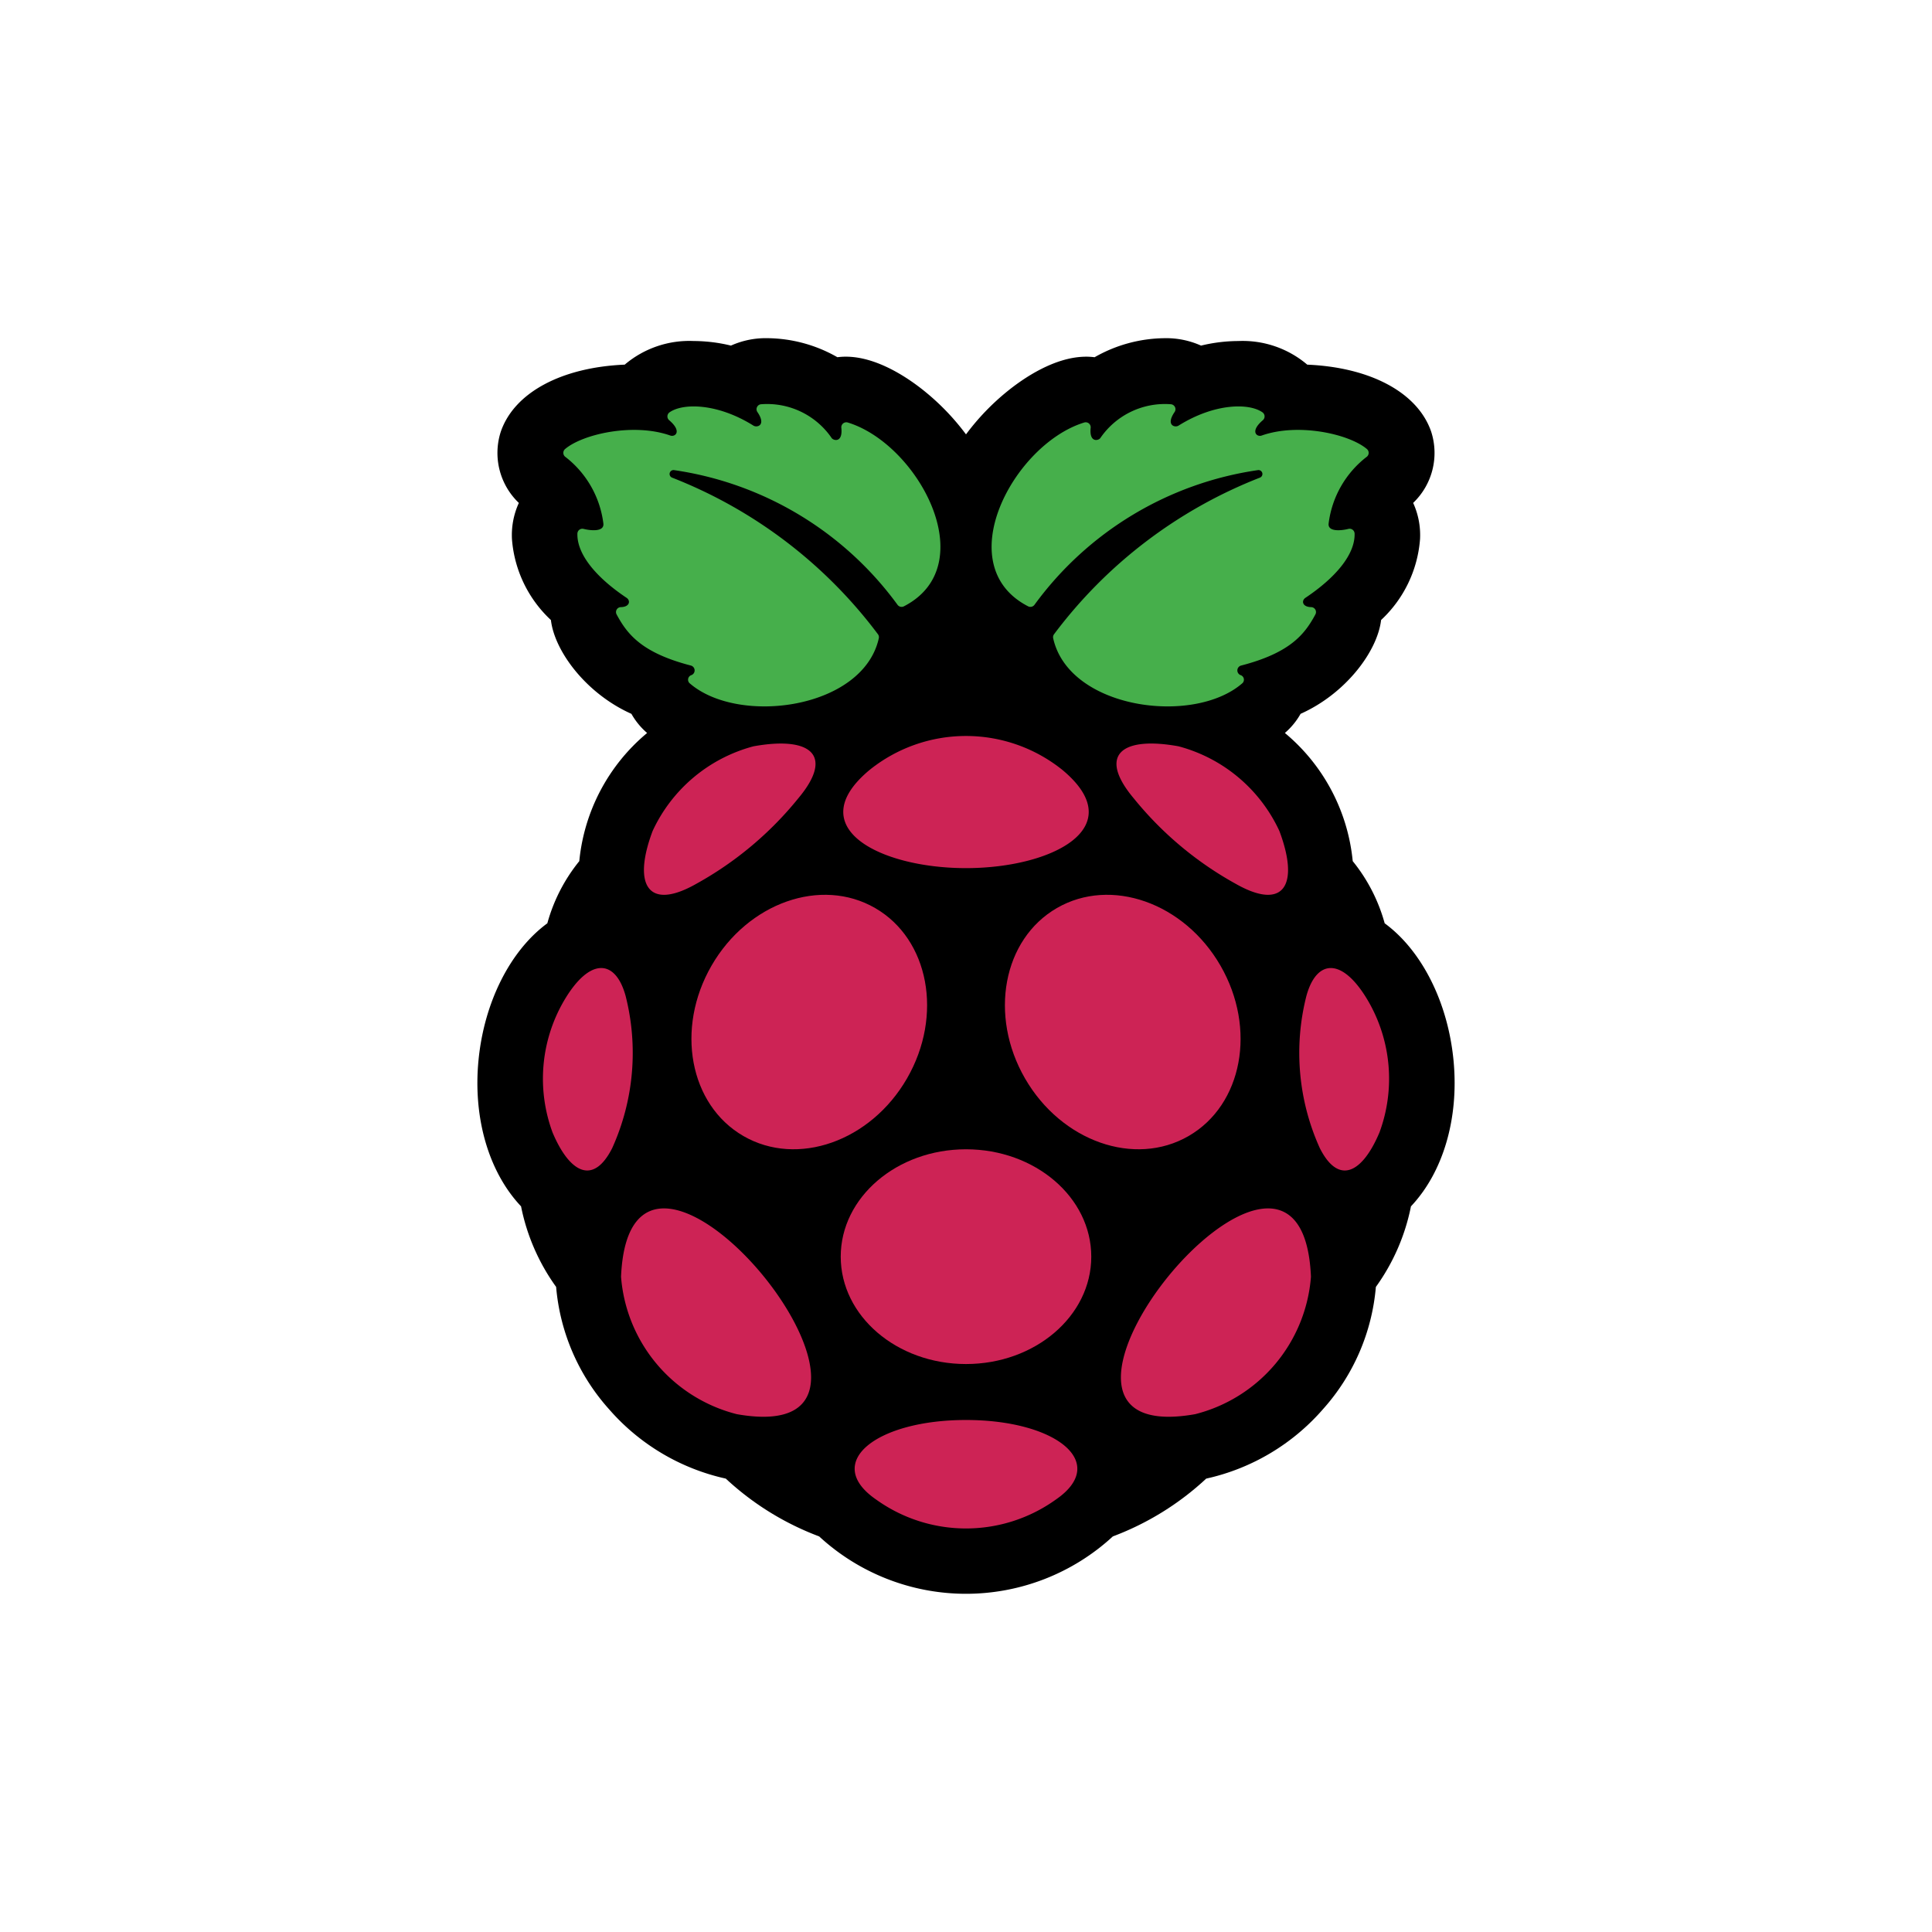 <svg id="Layer_1" data-name="Layer 1" xmlns="http://www.w3.org/2000/svg" viewBox="0 0 141.732 141.732"><defs><style>.cls-1{fill:#46af4b;}.cls-2{fill:#cd2355;}</style></defs><path d="M106.631,77.793c-.41-4.266-2.328-8.061-5.051-10.06A12.473,12.473,0,0,0,99.236,63.173a13.986,13.986,0,0,0-4.977-9.402,5.255,5.255,0,0,0,1.152-1.404c3.305-1.476,5.636-4.576,5.906-6.882a9.045,9.045,0,0,0,2.857-5.925,5.665,5.665,0,0,0-.505-2.667,5.068,5.068,0,0,0,1.321-5.231c-.987-2.859-4.444-4.714-9.089-4.911a7.319,7.319,0,0,0-5.061-1.733,11.699,11.699,0,0,0-2.732.336,6.219,6.219,0,0,0-2.685-.544,10.51,10.51,0,0,0-5.123,1.397,4.708,4.708,0,0,0-.618-.04c-2.306-0-4.61,1.589-5.779,2.535a17.52,17.52,0,0,0-3.037,3.164,17.525,17.525,0,0,0-3.037-3.164c-1.168-.947-3.473-2.535-5.778-2.536a4.712,4.712,0,0,0-.619.04,10.512,10.512,0,0,0-5.123-1.397,6.22,6.22,0,0,0-2.686.544,11.698,11.698,0,0,0-2.732-.336,7.319,7.319,0,0,0-5.061,1.733c-4.644.197-8.102,2.052-9.089,4.911A5.068,5.068,0,0,0,38.063,36.895a5.667,5.667,0,0,0-.505,2.667,9.044,9.044,0,0,0,2.857,5.924c.27,2.306,2.601,5.406,5.906,6.882a5.253,5.253,0,0,0,1.152,1.404,13.987,13.987,0,0,0-4.976,9.402,12.471,12.471,0,0,0-2.344,4.559c-2.723,2-4.641,5.795-5.051,10.06-.408,4.24.755,8.198,3.123,10.705A15.158,15.158,0,0,0,40.798,94.409a15.383,15.383,0,0,0,3.883,8.973,15.897,15.897,0,0,0,8.563,5.089,20.733,20.733,0,0,0,6.849,4.24,15.888,15.888,0,0,0,21.546,0,20.738,20.738,0,0,0,6.849-4.24,15.897,15.897,0,0,0,8.563-5.089,15.383,15.383,0,0,0,3.883-8.972,15.154,15.154,0,0,0,2.574-5.912C105.876,85.99,107.039,82.032,106.631,77.793Z"/><path class="cls-1" d="M79.547,30.993a.366.366,0,0,1,.465.389c-.116,1.095.547.957.703.763a5.738,5.738,0,0,1,5.188-2.489.366.366,0,0,1,.251.591c-.65.964.05,1.148.309.974,2.655-1.66,5.188-1.663,6.16-.966a.366.366,0,0,1,.022.569c-.983.837-.433,1.254-.086,1.127,2.696-.951,6.417-.11,7.715.988a.369.369,0,0,1,.009.558,7.312,7.312,0,0,0-2.815,4.91c-.073.646.998.51,1.45.393a.366.366,0,0,1,.456.342c.041,1.552-1.427,3.258-3.61,4.716-.292.195-.251.664.417.681a.362.362,0,0,1,.311.545c-.779,1.445-1.838,2.806-5.445,3.741a.37.37,0,0,0-.051.697.354.354,0,0,1,.115.625c-3.591,3.085-12.694,1.869-13.85-3.324a.364.364,0,0,1,.065-.297A34.603,34.603,0,0,1,92.424,35.041a.287.287,0,0,0-.142-.553,24.685,24.685,0,0,0-16.394,9.883.37.37,0,0,1-.47.107C69.583,41.465,74.374,32.57,79.547,30.993Z"/><path class="cls-1" d="M45.24,45.084a.362.362,0,0,1,.311-.545c.668-.017.709-.486.417-.681-2.184-1.459-3.651-3.164-3.61-4.716a.366.366,0,0,1,.456-.342c.452.116,1.523.252,1.45-.393a7.312,7.312,0,0,0-2.815-4.91.369.369,0,0,1,.009-.558c1.298-1.098,5.02-1.939,7.715-.988.347.127.897-.29-.086-1.127a.366.366,0,0,1,.022-.569c.972-.697,3.505-.694,6.16.966.259.173.959-.01.309-.974a.366.366,0,0,1,.251-.591,5.738,5.738,0,0,1,5.189,2.489c.157.195.819.333.703-.763a.366.366,0,0,1,.465-.389c5.173,1.577,9.964,10.472,4.129,13.485a.37.37,0,0,1-.47-.107A24.685,24.685,0,0,0,49.451,34.488a.287.287,0,0,0-.142.553A34.603,34.603,0,0,1,64.405,46.526a.364.364,0,0,1,.065.297c-1.155,5.193-10.258,6.409-13.85,3.324a.354.354,0,0,1,.115-.625.37.37,0,0,0-.051-.697C47.078,47.891,46.019,46.53,45.24,45.084Z"/><path class="cls-2" d="M93.855,60.959c1.496,3.981.331,5.894-3.219,3.868a25.44,25.44,0,0,1-7.455-6.249c-2.674-3.177-.936-4.592,3.276-3.829A11.368,11.368,0,0,1,93.855,60.959Z"/><path class="cls-2" d="M77.935,56.48c5.076,4.219-.74,7.206-7.069,7.206s-12.145-2.987-7.069-7.206a11.286,11.286,0,0,1,14.138,0Z"/><path class="cls-2" d="M47.877,60.959a11.368,11.368,0,0,1,7.398-6.209c4.212-.763,5.949.652,3.276,3.829a25.44,25.44,0,0,1-7.455,6.249C47.546,66.853,46.381,64.939,47.877,60.959Z"/><path class="cls-2" d="M40.535,83.077a11.364,11.364,0,0,1,.844-9.67c1.875-3.191,3.763-3.064,4.512-.361a16.954,16.954,0,0,1-.977,11.174C43.524,86.981,41.787,86.048,40.535,83.077Z"/><path class="cls-2" d="M54.058,103.745A11.297,11.297,0,0,1,45.56,93.662C46.264,77.28,69.874,106.536,54.058,103.745Z"/><path class="cls-2" d="M54.539,83.341c-3.959-2.286-5.007-7.884-2.34-12.503s8.038-6.511,11.998-4.225,5.007,7.884,2.34,12.503S58.498,85.627,54.539,83.341Z"/><path class="cls-2" d="M77.473,109.997a11.307,11.307,0,0,1-13.214,0c-3.923-2.709.024-5.826,6.607-5.826S81.396,107.288,77.473,109.997Z"/><ellipse class="cls-2" cx="70.866" cy="92.189" rx="9.19" ry="7.877"/><path class="cls-2" d="M75.196,79.116c-2.667-4.619-1.619-10.217,2.34-12.503s9.331-.394,11.998,4.225S91.153,81.055,87.194,83.341C83.235,85.627,77.863,83.735,75.196,79.116Z"/><path class="cls-2" d="M87.674,103.745C71.858,106.536,95.468,77.28,96.172,93.662A11.297,11.297,0,0,1,87.674,103.745Z"/><path class="cls-2" d="M101.198,83.077c-1.253,2.971-2.99,3.904-4.379,1.144a16.954,16.954,0,0,1-.977-11.174c.749-2.703,2.637-2.83,4.512.361A11.364,11.364,0,0,1,101.198,83.077Z"/></svg>